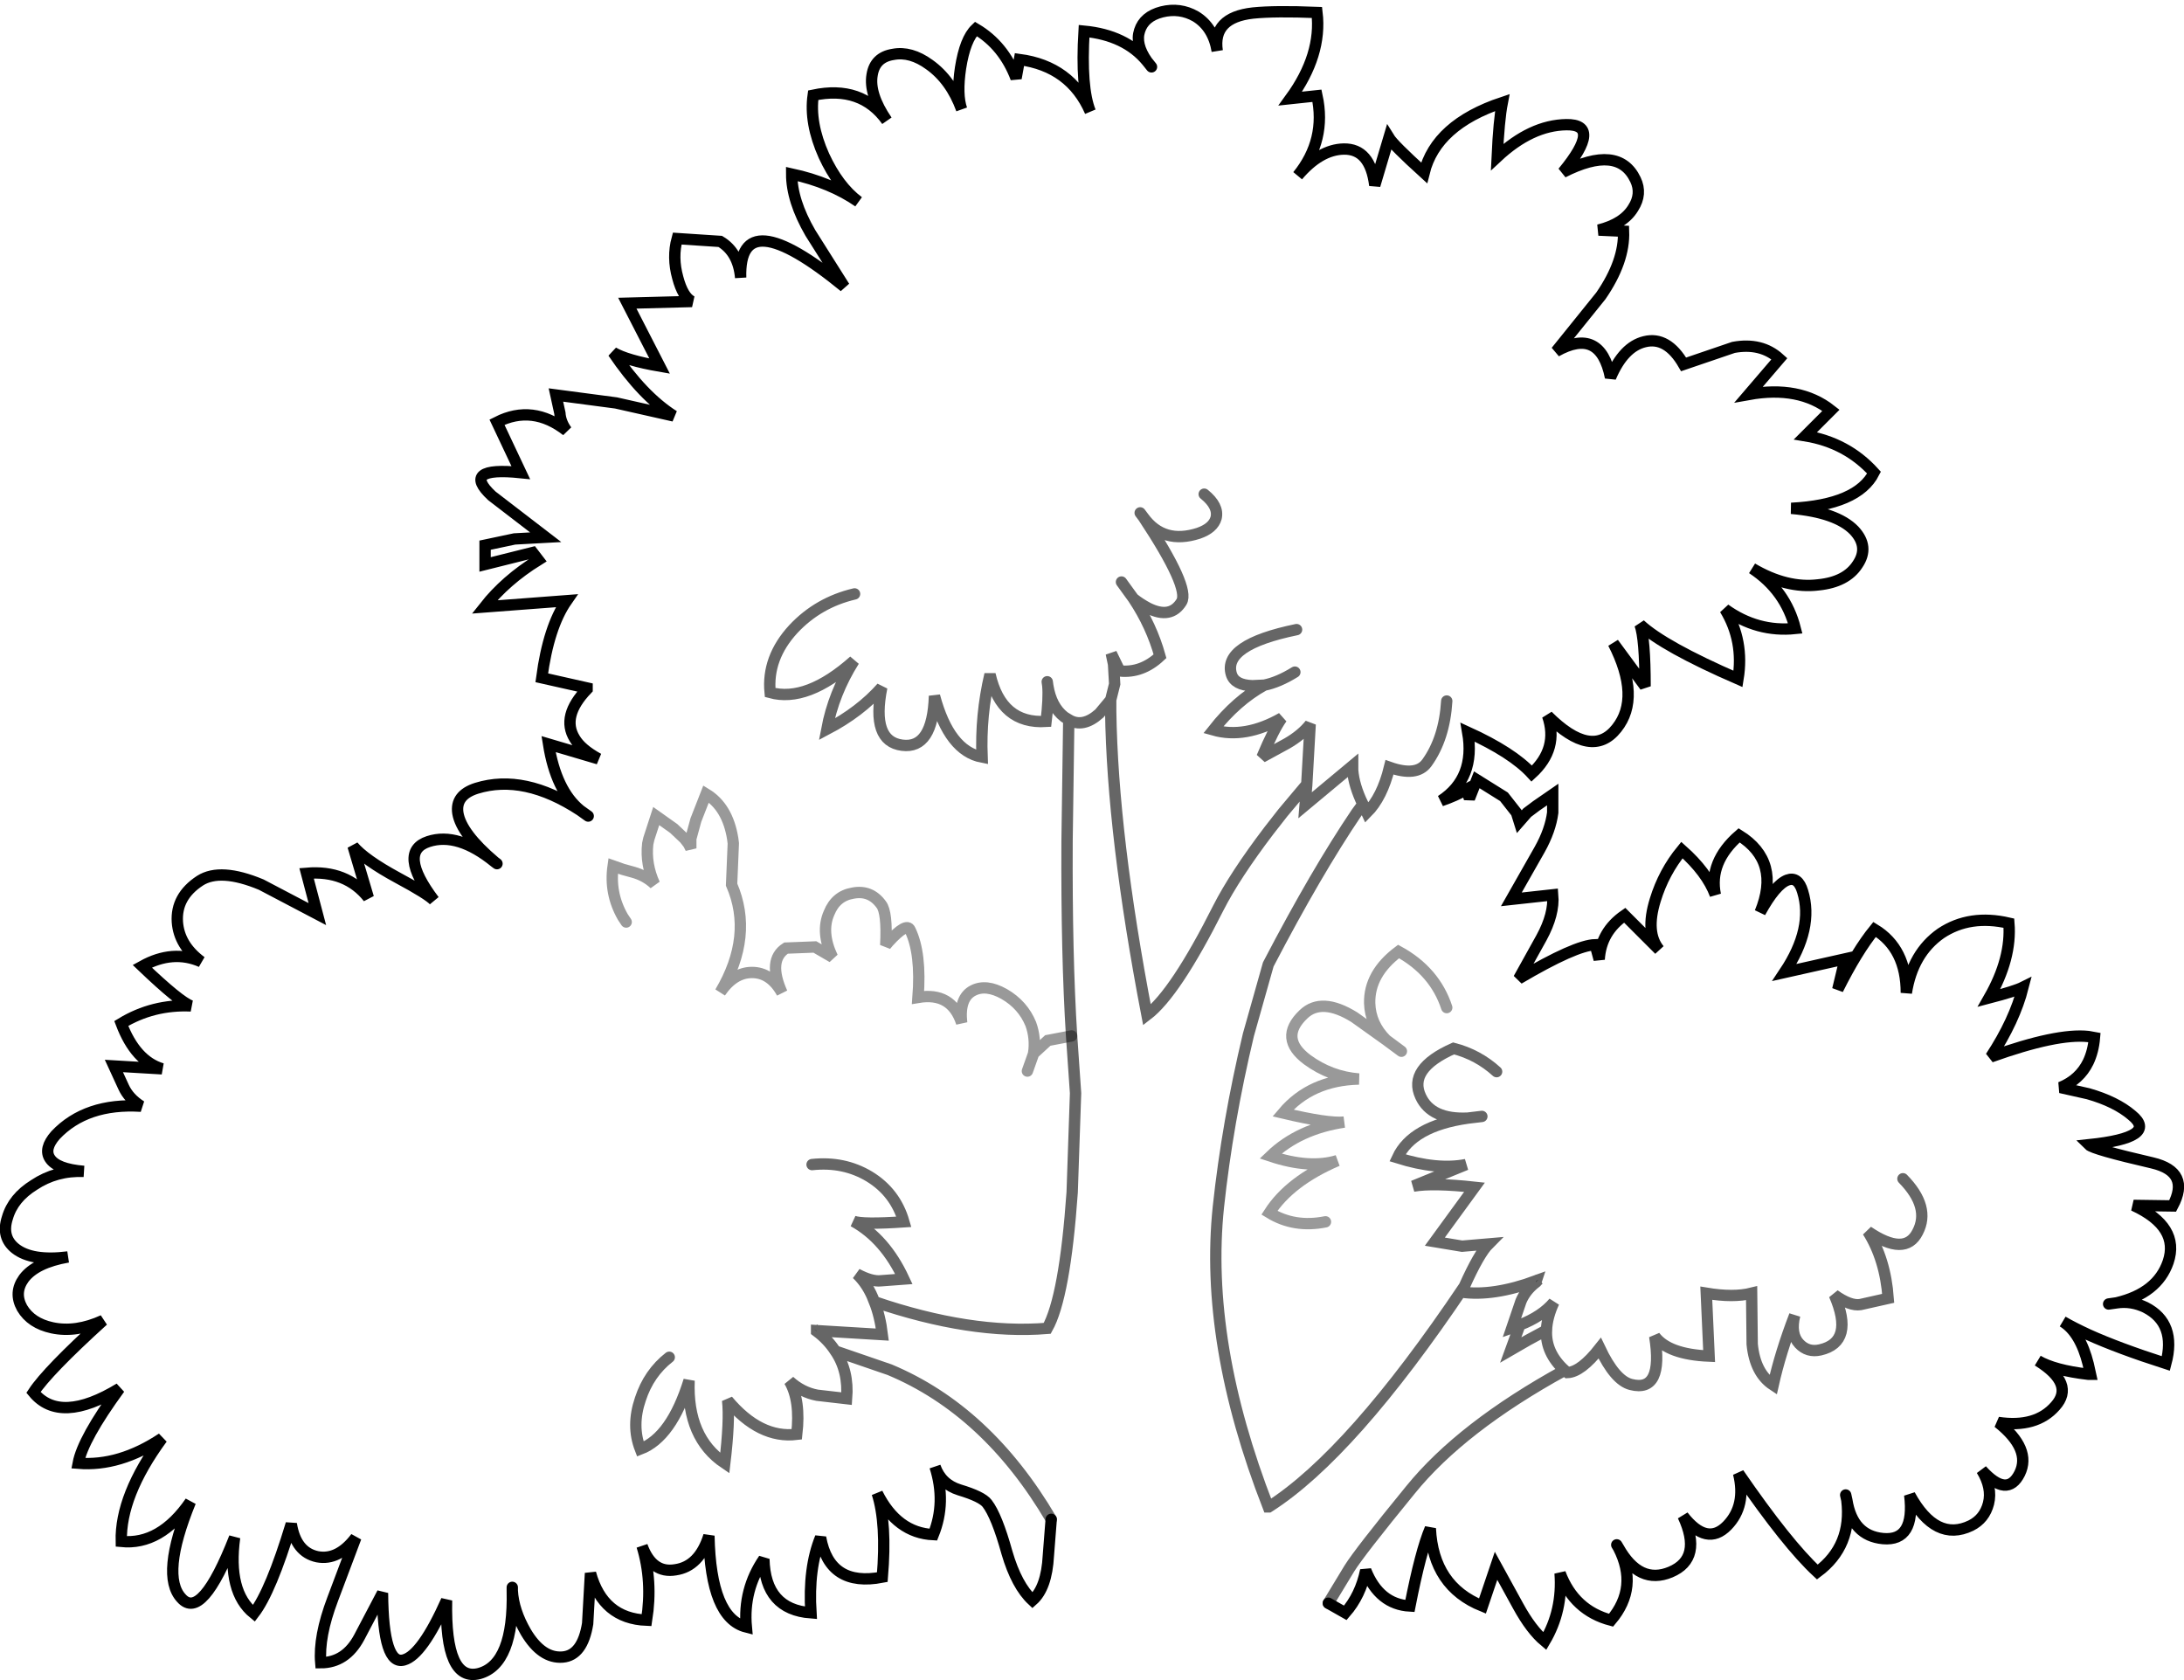 <?xml version="1.0" encoding="UTF-8" standalone="no"?>
<svg xmlns:xlink="http://www.w3.org/1999/xlink" height="148.25px" width="192.7px" xmlns="http://www.w3.org/2000/svg">
  <g transform="matrix(1.0, 0.0, 0.0, 1.0, 96.35, 103.1)">
    <path d="M-24.3 14.3 L-24.3 14.35 -24.5 14.2 -24.3 14.3 M39.15 10.05 L39.2 9.9 39.4 9.8 39.15 10.05" fill="#999999" fill-rule="evenodd" stroke="none"/>
    <path d="M4.85 -97.7 Q3.8 -99.2 4.2 -100.4 4.6 -101.65 6.15 -102.05 7.75 -102.45 9.15 -101.65 10.7 -100.7 11.05 -98.6 10.6 -101.55 14.2 -101.95 16.15 -102.15 19.85 -102.0 20.3 -98.25 17.5 -94.4 L19.85 -94.65 Q20.7 -90.75 18.15 -87.6 20.1 -89.9 22.2 -89.95 24.55 -90.0 24.95 -86.75 L26.2 -90.95 Q26.6 -90.3 29.3 -87.85 30.35 -92.1 36.2 -94.05 35.9 -92.5 35.75 -89.25 38.75 -92.05 41.85 -92.1 45.05 -92.15 41.55 -87.9 46.45 -90.4 47.95 -87.25 48.55 -86.0 47.75 -84.75 46.9 -83.35 44.7 -82.8 L46.9 -82.7 Q47.0 -80.05 44.9 -77.0 L40.95 -72.1 Q44.85 -74.3 45.75 -69.8 46.9 -72.5 48.75 -72.95 50.75 -73.45 52.2 -70.95 L56.6 -72.45 Q59.05 -72.9 60.65 -71.45 L57.95 -68.3 Q62.4 -69.1 65.2 -66.9 L62.95 -64.65 Q66.6 -64.05 69.0 -61.4 67.55 -58.55 61.7 -58.25 65.7 -57.9 67.25 -56.3 68.6 -54.85 67.55 -53.3 66.55 -51.75 64.1 -51.5 61.3 -51.15 58.25 -52.95 61.2 -51.0 62.05 -47.65 58.7 -47.3 55.85 -49.35 57.55 -46.55 57.0 -43.2 50.45 -46.05 48.35 -48.0 48.8 -46.75 48.8 -42.55 L46.0 -46.35 Q48.45 -41.55 46.3 -38.85 44.1 -36.05 40.2 -39.95 41.2 -37.05 38.8 -34.85 37.1 -36.7 33.15 -38.5 33.85 -34.45 30.8 -32.45 32.1 -32.9 33.05 -33.45 L33.3 -32.65 33.95 -34.3 36.35 -32.8 37.45 -31.4 37.7 -30.6 38.4 -31.4 39.2 -32.0 40.65 -33.0 40.65 -31.4 Q40.45 -29.85 39.5 -28.15 L37.0 -23.75 40.65 -24.15 Q40.8 -22.45 39.65 -20.35 L37.65 -16.75 Q42.65 -19.7 44.4 -19.75 L44.75 -18.45 Q44.9 -20.9 47.0 -22.35 L50.05 -19.3 Q48.8 -20.8 49.7 -23.7 50.45 -26.15 52.05 -28.1 54.25 -26.15 55.0 -24.15 54.4 -27.05 57.1 -29.4 60.8 -27.1 58.95 -22.6 60.3 -25.05 61.35 -25.45 62.3 -25.8 62.7 -24.45 63.7 -21.2 61.1 -17.3 L66.45 -18.5 65.8 -15.8 Q67.5 -19.2 69.05 -21.1 71.85 -19.4 71.85 -15.5 72.4 -19.0 74.9 -20.75 77.45 -22.45 80.9 -21.65 81.15 -18.55 79.15 -15.05 81.45 -15.65 82.15 -16.0 81.4 -13.05 79.3 -9.85 85.15 -11.95 87.9 -11.65 L88.45 -11.55 Q88.35 -10.35 87.9 -9.4 87.15 -7.85 85.45 -7.15 L87.9 -6.6 Q90.35 -5.9 91.75 -4.7 94.15 -2.75 87.95 -2.1 88.35 -1.7 93.55 -0.5 96.95 0.3 95.35 3.3 L91.9 3.25 Q96.0 5.15 94.95 8.25 94.0 11.0 90.4 11.85 L89.7 11.95 90.4 11.85 Q91.7 11.65 92.95 12.25 95.7 13.65 94.75 17.2 90.55 15.85 87.9 14.65 86.6 14.05 85.65 13.5 87.2 14.45 87.9 17.25 L88.1 18.15 87.9 18.15 Q84.9 17.8 83.45 16.95 86.75 19.0 85.0 20.95 83.3 22.9 79.95 22.4 82.9 24.75 81.85 26.9 80.75 29.1 78.5 26.6 79.45 28.15 79.1 29.55 78.75 30.9 77.55 31.5 74.45 33.0 72.15 28.8 72.65 32.9 69.8 32.65 67.1 32.4 66.6 29.25 67.1 33.3 64.0 35.6 61.35 33.15 57.05 26.9 57.75 29.75 56.05 31.5 54.25 33.35 52.15 30.65 53.9 34.4 51.05 35.6 48.3 36.75 46.45 33.45 48.25 36.95 45.8 39.85 42.55 39.0 41.3 35.7 41.55 39.0 39.95 41.7 38.75 40.7 37.6 38.6 L35.65 35.05 34.45 38.6 Q30.1 36.85 29.85 31.75 29.0 33.75 28.05 38.6 25.35 38.45 24.15 35.45 23.7 37.65 22.35 39.2 L20.85 38.35 22.7 35.3 Q23.6 33.85 28.1 28.35 32.6 22.8 41.7 17.8 40.0 16.25 40.1 14.25 38.4 15.15 36.95 16.0 L37.75 13.8 37.05 14.05 37.85 11.7 Q38.25 10.75 39.15 10.05 L39.4 9.8 39.2 9.9 Q35.4 11.3 32.6 10.9 L32.85 10.4 Q22.9 25.2 15.6 29.85 L15.55 29.85 Q9.9 15.35 11.15 3.4 11.95 -4.05 13.8 -11.8 L15.55 -18.0 15.6 -18.1 Q19.8 -26.15 23.35 -31.4 L23.9 -32.15 Q23.1 -33.8 23.0 -35.15 L23.0 -35.25 23.0 -35.35 23.0 -35.45 23.0 -35.55 18.8 -32.05 18.95 -33.9 19.25 -39.2 Q18.5 -38.25 17.2 -37.5 L15.0 -36.3 Q16.05 -38.8 16.75 -39.75 13.5 -37.9 10.7 -38.7 12.75 -41.3 15.2 -42.65 L14.15 -42.6 Q12.6 -42.65 12.3 -43.6 11.5 -46.2 18.05 -47.55 11.5 -46.2 12.3 -43.6 12.6 -42.65 14.15 -42.6 L15.2 -42.65 Q16.45 -42.9 17.9 -43.8 16.45 -42.9 15.2 -42.65 12.75 -41.3 10.7 -38.7 13.5 -37.9 16.75 -39.75 16.05 -38.8 15.0 -36.3 L17.2 -37.5 Q18.5 -38.25 19.25 -39.2 L18.95 -33.9 16.85 -31.4 15.6 -29.8 Q12.6 -25.85 11.15 -23.0 7.35 -15.45 4.85 -13.55 1.8 -29.45 1.65 -40.35 L1.65 -41.35 0.65 -40.15 Q-0.8 -38.85 -2.05 -39.6 L-2.2 -28.9 Q-2.25 -18.8 -1.8 -11.7 L-1.45 -6.65 -1.75 2.1 Q-2.4 11.35 -3.95 14.1 -10.7 14.65 -19.2 11.75 -18.7 13.0 -18.5 14.65 L-24.3 14.3 -24.5 14.2 -24.3 14.35 Q-23.3 15.1 -22.65 16.1 L-17.85 17.75 Q-9.25 21.35 -3.6 30.95 L-3.85 34.15 Q-4.0 37.0 -5.25 38.1 -6.65 36.8 -7.5 33.9 -8.4 30.65 -9.25 29.55 -9.7 28.95 -11.7 28.35 -13.3 27.85 -13.85 26.3 -12.85 29.45 -14.0 32.3 -17.2 32.15 -18.95 28.65 -18.1 31.3 -18.5 36.05 -23.15 36.95 -23.95 32.55 -25.05 35.25 -24.8 39.2 -28.85 38.9 -28.95 34.45 -30.8 37.15 -30.5 40.45 -33.65 39.65 -33.8 32.4 -34.65 35.1 -36.75 35.4 -38.8 35.75 -39.7 33.3 -38.75 36.4 -39.3 39.85 -43.15 39.7 -44.25 35.7 L-44.5 40.15 Q-44.95 42.95 -46.7 43.1 -48.55 43.25 -49.95 40.9 -51.05 39.0 -51.15 37.25 -51.0 43.7 -54.05 44.55 -57.1 45.35 -56.95 38.1 -59.1 42.9 -60.7 43.35 -62.55 43.9 -62.6 37.45 L-64.65 41.35 Q-65.85 43.6 -68.05 43.6 -68.25 41.3 -67.0 38.0 L-64.95 32.55 Q-66.5 34.6 -68.35 34.25 -70.25 33.85 -70.65 31.35 -72.45 37.3 -73.95 39.25 -76.3 37.35 -75.65 32.55 -78.55 39.95 -80.35 37.9 -82.2 35.9 -79.55 29.4 -82.2 33.25 -85.65 32.9 -85.75 28.85 -82.05 23.8 -85.8 26.3 -89.45 26.0 -89.05 23.85 -85.8 19.4 -91.05 22.6 -93.4 19.75 -92.15 17.85 -87.25 13.4 -89.65 14.5 -91.75 14.05 -93.6 13.65 -94.4 12.3 -95.15 10.95 -94.25 9.7 -93.2 8.3 -90.35 7.8 -93.55 8.2 -95.0 7.05 -96.25 6.05 -95.7 4.35 -95.2 2.6 -93.35 1.45 -91.4 0.15 -88.95 0.25 -91.35 0.05 -91.95 -0.9 -92.5 -1.75 -91.45 -2.95 -88.75 -5.8 -83.9 -5.5 -85.0 -6.2 -85.45 -7.2 L-86.3 -9.05 -82.05 -8.8 Q-84.4 -9.5 -85.65 -12.8 -82.85 -14.5 -79.5 -14.35 -80.5 -14.7 -83.8 -17.85 -81.1 -19.35 -78.6 -18.25 -80.55 -19.7 -80.7 -21.75 -80.85 -24.0 -78.7 -25.4 -76.9 -26.55 -73.3 -25.05 L-68.35 -22.45 -69.3 -26.05 Q-65.8 -26.35 -63.85 -23.9 L-65.2 -28.45 Q-64.2 -27.25 -61.25 -25.65 -58.55 -24.2 -58.05 -23.65 -61.3 -27.95 -58.55 -28.85 -55.95 -29.7 -52.7 -27.05 -55.65 -29.55 -55.95 -31.35 -56.2 -32.95 -54.3 -33.55 -50.1 -34.85 -45.15 -31.6 -47.3 -33.35 -47.95 -37.45 L-43.55 -36.15 Q-45.1 -37.0 -45.65 -37.95 -46.85 -39.9 -44.55 -42.3 L-44.55 -42.4 -48.55 -43.3 Q-47.95 -47.8 -46.35 -50.1 L-53.6 -49.55 Q-51.75 -51.9 -48.85 -53.7 L-49.35 -54.35 -53.55 -53.3 -53.55 -55.0 -50.95 -55.55 -48.2 -55.7 -52.95 -59.35 Q-55.75 -61.95 -50.4 -61.4 L-52.5 -65.85 Q-49.35 -67.45 -46.35 -65.1 -46.9 -65.85 -46.95 -66.65 L-47.3 -68.25 -42.0 -67.55 -36.9 -66.4 Q-39.65 -68.15 -42.25 -72.0 -41.05 -71.3 -38.15 -70.8 L-41.0 -76.35 -35.3 -76.5 Q-36.1 -76.9 -36.55 -78.6 -37.05 -80.4 -36.6 -82.05 L-32.8 -81.8 Q-31.2 -80.85 -31.0 -78.6 -31.2 -85.45 -21.85 -77.8 L-24.85 -82.55 Q-26.5 -85.4 -26.5 -87.75 -23.05 -87.0 -20.6 -85.3 -22.4 -86.65 -23.65 -89.35 -24.95 -92.25 -24.6 -94.7 -20.35 -95.6 -18.1 -92.45 -19.7 -94.8 -19.4 -96.5 -19.15 -98.05 -17.55 -98.3 -16.0 -98.6 -14.35 -97.4 -12.45 -96.05 -11.5 -93.45 -11.95 -94.75 -11.6 -97.1 -11.2 -99.65 -10.25 -100.55 -7.8 -99.1 -6.7 -96.2 L-6.4 -97.85 Q-1.9 -97.25 -0.15 -93.25 -1.0 -95.35 -0.7 -100.35 2.95 -100.0 4.85 -97.7 L5.25 -97.2 4.85 -97.7 M31.3 -41.25 Q31.1 -37.95 29.55 -35.8 28.65 -34.55 26.25 -35.4 25.6 -32.75 24.25 -31.4 L23.9 -32.15 24.25 -31.4 Q25.6 -32.75 26.25 -35.4 28.65 -34.55 29.55 -35.8 31.1 -37.95 31.3 -41.25 M9.9 -59.5 Q11.2 -58.45 10.95 -57.4 10.7 -56.5 9.4 -56.05 6.3 -55.05 4.55 -57.45 8.65 -51.25 7.9 -50.0 6.95 -48.45 4.95 -49.45 4.2 -49.85 3.65 -50.3 L2.6 -51.75 3.65 -50.3 Q4.2 -49.85 4.95 -49.45 6.95 -48.45 7.9 -50.0 8.65 -51.25 4.55 -57.45 L4.25 -57.85 4.55 -57.45 Q6.3 -55.05 9.4 -56.05 10.7 -56.5 10.95 -57.4 11.2 -58.45 9.9 -59.5 M35.7 -8.55 Q34.05 -10.05 31.9 -10.6 27.85 -8.8 29.0 -6.35 29.95 -4.3 33.15 -4.45 28.25 -3.75 26.95 -0.95 30.45 0.15 33.0 -0.35 L28.35 1.55 Q30.1 1.25 33.75 1.65 L30.25 6.45 32.65 6.85 35.0 6.65 Q34.15 7.5 32.85 10.4 34.15 7.5 35.0 6.65 L32.65 6.85 30.25 6.45 33.75 1.65 Q30.1 1.25 28.35 1.55 L33.0 -0.35 Q30.45 0.15 26.95 -0.95 28.25 -3.75 33.15 -4.45 29.95 -4.3 29.0 -6.35 27.85 -8.8 31.9 -10.6 34.05 -10.05 35.7 -8.55 M3.65 -50.3 Q5.25 -47.9 6.0 -45.2 4.4 -43.7 2.45 -43.9 L1.7 -45.45 1.9 -44.5 2.0 -42.75 1.65 -41.35 2.0 -42.75 1.9 -44.5 1.7 -45.45 2.45 -43.9 Q4.4 -43.7 6.0 -45.2 5.25 -47.9 3.65 -50.3 M25.95 -11.35 Q24.55 -12.75 24.5 -14.6 24.45 -17.2 27.05 -19.15 30.25 -17.4 31.3 -14.2 30.25 -17.4 27.05 -19.15 24.45 -17.2 24.5 -14.6 24.55 -12.75 25.95 -11.35 L27.3 -10.35 25.95 -11.35 23.15 -13.35 Q20.25 -15.15 18.65 -13.6 16.45 -11.5 19.0 -9.6 21.05 -8.1 23.55 -7.9 19.3 -7.8 16.85 -4.9 20.85 -3.95 22.25 -4.1 18.25 -3.5 15.75 -1.1 19.2 0.05 21.65 -0.7 17.45 1.1 15.65 3.9 17.85 5.25 20.6 4.7 17.85 5.25 15.65 3.9 17.45 1.1 21.65 -0.7 19.2 0.05 15.75 -1.1 18.25 -3.5 22.25 -4.1 20.85 -3.95 16.85 -4.9 19.3 -7.8 23.55 -7.9 21.05 -8.1 19.0 -9.6 16.45 -11.5 18.65 -13.6 20.25 -15.15 23.15 -13.35 L25.95 -11.35 M34.4 -4.6 L33.15 -4.45 34.4 -4.6 M71.55 0.9 Q74.0 3.4 72.85 5.6 71.75 7.8 68.45 5.55 70.0 8.0 70.25 11.45 L67.8 12.0 Q66.9 12.15 65.5 11.15 67.3 15.3 64.25 16.0 63.15 16.25 62.4 15.45 61.6 14.6 62.0 12.95 60.75 16.2 60.1 19.1 58.5 18.05 58.25 15.5 L58.2 11.0 Q56.6 11.4 54.2 11.0 L54.45 16.55 Q50.85 16.4 49.65 14.8 50.45 19.8 47.55 19.05 46.15 18.7 44.8 15.85 43.15 17.95 41.95 18.0 L41.7 17.8 41.95 18.0 Q43.15 17.95 44.8 15.85 46.15 18.7 47.55 19.05 50.45 19.8 49.65 14.8 50.85 16.4 54.45 16.55 L54.2 11.0 Q56.6 11.4 58.2 11.0 L58.25 15.5 Q58.5 18.05 60.1 19.1 60.75 16.2 62.0 12.95 61.6 14.6 62.4 15.45 63.15 16.25 64.25 16.0 67.3 15.3 65.5 11.15 66.9 12.15 67.8 12.0 L70.25 11.45 Q70.0 8.0 68.45 5.55 71.75 7.8 72.85 5.6 74.0 3.4 71.55 0.9 M66.5 28.8 L66.6 29.25 66.5 28.8 M46.3 33.2 L46.45 33.45 46.3 33.2 M40.1 14.25 Q40.15 13.1 40.75 11.8 39.7 13.05 37.75 13.8 39.7 13.05 40.75 11.8 40.15 13.1 40.1 14.25 M-44.45 -31.1 L-45.15 -31.6 -44.45 -31.1 M-52.7 -27.05 L-52.5 -26.9 -52.7 -27.05 M-1.8 -11.7 L-3.9 -11.3 -5.15 -10.15 Q-4.95 -11.5 -5.4 -12.75 -6.1 -14.45 -7.75 -15.4 -9.35 -16.3 -10.5 -15.7 -11.75 -15.05 -11.5 -12.85 -12.4 -15.6 -15.35 -15.1 -15.05 -19.0 -16.05 -21.05 -16.35 -21.75 -17.95 -20.0 L-18.2 -19.7 Q-18.05 -22.6 -18.6 -23.3 -19.55 -24.6 -21.1 -24.3 -22.6 -24.05 -23.2 -22.55 -23.95 -20.85 -22.9 -18.65 L-24.45 -19.55 -27.0 -19.45 Q-28.65 -18.4 -27.35 -15.5 -28.35 -17.3 -30.0 -17.3 -31.6 -17.3 -32.8 -15.55 -29.85 -20.55 -31.8 -25.05 L-31.65 -28.65 -31.65 -28.7 -31.7 -29.1 Q-32.15 -31.9 -34.05 -33.05 L-34.95 -30.75 -35.4 -29.1 -35.4 -28.65 -35.4 -28.25 -35.6 -28.65 -35.95 -29.1 -36.9 -30.0 -38.45 -31.1 -39.1 -29.1 -39.2 -28.65 Q-39.4 -26.85 -38.6 -25.1 -39.4 -25.85 -40.5 -26.15 L-41.4 -26.4 -42.25 -26.7 Q-42.6 -24.3 -41.4 -22.2 L-41.1 -21.75 -41.4 -22.2 Q-42.6 -24.3 -42.25 -26.7 L-41.4 -26.4 -40.5 -26.15 Q-39.4 -25.85 -38.6 -25.1 -39.4 -26.85 -39.2 -28.65 L-39.1 -29.1 -38.45 -31.1 -36.9 -30.0 -35.95 -29.1 -35.6 -28.65 -35.4 -28.25 -35.4 -28.65 -35.4 -29.1 -34.95 -30.75 -34.05 -33.05 Q-32.15 -31.9 -31.7 -29.1 L-31.65 -28.7 -31.65 -28.65 -31.8 -25.05 Q-29.85 -20.55 -32.8 -15.55 -31.6 -17.3 -30.0 -17.3 -28.35 -17.3 -27.35 -15.5 -28.65 -18.4 -27.0 -19.45 L-24.45 -19.55 -22.9 -18.65 Q-23.95 -20.85 -23.2 -22.55 -22.6 -24.05 -21.1 -24.3 -19.55 -24.6 -18.6 -23.3 -18.05 -22.6 -18.2 -19.7 L-17.95 -20.0 Q-16.35 -21.75 -16.05 -21.05 -15.05 -19.0 -15.35 -15.1 -12.4 -15.6 -11.5 -12.85 -11.75 -15.05 -10.5 -15.7 -9.35 -16.3 -7.75 -15.4 -6.1 -14.45 -5.4 -12.75 -4.95 -11.5 -5.15 -10.15 L-3.9 -11.3 -1.8 -11.7 M-20.95 -50.7 Q-24.15 -49.95 -26.35 -47.6 -28.7 -45.05 -28.4 -42.0 -25.15 -41.1 -21.0 -44.8 -22.8 -41.95 -23.4 -38.75 -20.45 -40.3 -18.55 -42.45 -19.5 -37.7 -16.75 -37.35 -14.05 -37.0 -13.9 -41.7 -12.6 -36.85 -9.7 -36.3 -9.85 -40.0 -9.0 -43.6 -8.0 -39.2 -4.05 -39.45 -3.8 -41.5 -3.9 -42.6 L-3.95 -42.95 -3.9 -42.6 Q-3.6 -40.75 -2.45 -39.85 L-2.05 -39.6 -2.45 -39.85 Q-3.6 -40.75 -3.9 -42.6 -3.8 -41.5 -4.05 -39.45 -8.0 -39.2 -9.0 -43.6 -9.85 -40.0 -9.7 -36.3 -12.6 -36.85 -13.9 -41.7 -14.05 -37.0 -16.75 -37.35 -19.5 -37.7 -18.55 -42.45 -20.45 -40.3 -23.4 -38.75 -22.8 -41.95 -21.0 -44.8 -25.15 -41.1 -28.4 -42.0 -28.7 -45.05 -26.35 -47.6 -24.15 -49.95 -20.95 -50.7 M-5.7 -8.6 L-5.15 -10.15 -5.7 -8.6 M-22.65 16.1 Q-21.45 17.85 -21.65 20.3 L-24.25 20.0 Q-25.6 19.75 -26.7 18.75 -25.7 20.45 -26.05 23.45 -29.3 23.85 -32.15 20.45 -31.95 22.2 -32.4 26.0 -35.75 23.75 -35.55 18.7 -37.1 23.7 -39.85 24.75 -40.65 22.7 -39.85 20.35 -39.1 18.05 -37.3 16.65 -39.1 18.05 -39.85 20.35 -40.65 22.7 -39.85 24.75 -37.1 23.7 -35.55 18.7 -35.75 23.75 -32.4 26.0 -31.95 22.2 -32.15 20.45 -29.3 23.85 -26.05 23.45 -25.7 20.45 -26.7 18.75 -25.6 19.75 -24.25 20.0 L-21.65 20.3 Q-21.45 17.85 -22.65 16.1 M-24.7 -0.35 Q-21.9 -0.65 -19.65 0.7 -17.35 2.1 -16.6 4.7 -20.25 4.95 -21.05 4.65 -18.25 6.2 -16.6 9.75 L-18.6 9.9 Q-19.45 10.0 -20.75 9.3 -19.75 10.25 -19.2 11.75 -19.75 10.25 -20.75 9.3 -19.45 10.0 -18.6 9.9 L-16.6 9.75 Q-18.25 6.2 -21.05 4.65 -20.25 4.95 -16.6 4.7 -17.35 2.1 -19.65 0.7 -21.9 -0.65 -24.7 -0.35 M-51.15 36.95 L-51.15 37.25 -51.15 36.95" fill="#ffffff" fill-opacity="0.0" fill-rule="evenodd" stroke="none"/>
    <path d="M90.4 11.85 Q94.0 11.0 94.95 8.25 96.0 5.15 91.9 3.25 L95.35 3.3 Q96.95 0.3 93.55 -0.5 88.35 -1.7 87.95 -2.1 94.15 -2.75 91.75 -4.7 90.35 -5.9 87.9 -6.6 L85.45 -7.15 Q87.15 -7.85 87.9 -9.4 88.35 -10.35 88.45 -11.55 L87.9 -11.65 Q85.15 -11.95 79.3 -9.85 81.4 -13.05 82.15 -16.0 81.45 -15.65 79.15 -15.05 81.15 -18.55 80.9 -21.65 77.45 -22.45 74.9 -20.75 72.4 -19.0 71.85 -15.5 71.85 -19.4 69.05 -21.1 67.5 -19.2 65.8 -15.8 L66.45 -18.5 61.1 -17.3 Q63.7 -21.2 62.7 -24.45 62.3 -25.8 61.35 -25.45 60.3 -25.05 58.95 -22.6 60.8 -27.1 57.1 -29.4 54.4 -27.05 55.0 -24.15 54.25 -26.15 52.05 -28.1 50.45 -26.15 49.7 -23.7 48.8 -20.8 50.05 -19.3 L47.0 -22.35 Q44.9 -20.9 44.75 -18.45 L44.4 -19.75 Q42.65 -19.7 37.65 -16.75 L39.65 -20.35 Q40.8 -22.45 40.65 -24.15 L37.0 -23.75 39.5 -28.15 Q40.45 -29.85 40.65 -31.4 L40.65 -33.0 39.2 -32.0 38.4 -31.4 37.7 -30.6 37.45 -31.4 36.35 -32.8 33.95 -34.3 33.3 -32.65 33.05 -33.45 Q32.1 -32.9 30.8 -32.45 33.85 -34.45 33.15 -38.5 37.1 -36.7 38.8 -34.85 41.2 -37.05 40.2 -39.95 44.1 -36.05 46.3 -38.85 48.45 -41.55 46.0 -46.35 L48.8 -42.55 Q48.8 -46.75 48.35 -48.0 50.45 -46.05 57.0 -43.2 57.55 -46.55 55.85 -49.35 58.7 -47.3 62.05 -47.65 61.2 -51.0 58.25 -52.95 61.3 -51.15 64.1 -51.5 66.55 -51.75 67.55 -53.3 68.6 -54.85 67.25 -56.3 65.7 -57.9 61.7 -58.25 67.55 -58.55 69.0 -61.4 66.6 -64.05 62.95 -64.65 L65.2 -66.9 Q62.4 -69.1 57.95 -68.3 L60.65 -71.45 Q59.05 -72.9 56.6 -72.45 L52.2 -70.95 Q50.75 -73.45 48.75 -72.95 46.9 -72.5 45.75 -69.8 44.85 -74.3 40.95 -72.1 L44.9 -77.0 Q47.0 -80.05 46.9 -82.7 L44.7 -82.8 Q46.9 -83.35 47.75 -84.75 48.55 -86.0 47.95 -87.25 46.45 -90.4 41.55 -87.9 45.05 -92.15 41.85 -92.1 38.75 -92.05 35.75 -89.25 35.9 -92.5 36.2 -94.05 30.35 -92.1 29.3 -87.85 26.6 -90.3 26.2 -90.95 L24.95 -86.75 Q24.55 -90.0 22.2 -89.95 20.1 -89.9 18.15 -87.6 20.7 -90.75 19.85 -94.65 L17.5 -94.4 Q20.3 -98.25 19.85 -102.0 16.15 -102.15 14.2 -101.95 10.6 -101.55 11.05 -98.6 10.7 -100.7 9.15 -101.65 7.75 -102.45 6.15 -102.05 4.6 -101.65 4.2 -100.4 3.8 -99.2 4.85 -97.7 L5.25 -97.2 M-3.6 30.95 L-3.85 34.15 Q-4.0 37.0 -5.25 38.1 -6.65 36.8 -7.5 33.9 -8.4 30.65 -9.25 29.55 -9.7 28.95 -11.7 28.35 -13.3 27.85 -13.85 26.3 -12.85 29.45 -14.0 32.3 -17.2 32.15 -18.95 28.65 -18.1 31.3 -18.5 36.05 -23.15 36.95 -23.95 32.55 -25.05 35.25 -24.8 39.2 -28.85 38.9 -28.95 34.45 -30.8 37.15 -30.5 40.45 -33.65 39.65 -33.8 32.4 -34.65 35.1 -36.75 35.4 -38.8 35.75 -39.7 33.3 -38.75 36.4 -39.3 39.85 -43.15 39.7 -44.25 35.7 L-44.5 40.15 Q-44.95 42.95 -46.7 43.1 -48.55 43.25 -49.95 40.9 -51.05 39.0 -51.15 37.25 -51.0 43.7 -54.05 44.55 -57.1 45.35 -56.95 38.1 -59.1 42.9 -60.7 43.35 -62.55 43.9 -62.6 37.45 L-64.65 41.35 Q-65.85 43.6 -68.05 43.6 -68.25 41.3 -67.0 38.0 L-64.95 32.55 Q-66.5 34.6 -68.35 34.25 -70.25 33.85 -70.65 31.35 -72.45 37.3 -73.95 39.25 -76.3 37.35 -75.65 32.55 -78.55 39.95 -80.35 37.9 -82.2 35.9 -79.55 29.4 -82.2 33.25 -85.65 32.9 -85.75 28.85 -82.05 23.8 -85.8 26.3 -89.45 26.0 -89.05 23.85 -85.8 19.4 -91.05 22.6 -93.4 19.75 -92.15 17.85 -87.25 13.4 -89.65 14.5 -91.75 14.05 -93.6 13.65 -94.4 12.3 -95.15 10.95 -94.25 9.7 -93.2 8.3 -90.35 7.8 -93.55 8.2 -95.0 7.05 -96.25 6.05 -95.7 4.35 -95.2 2.6 -93.35 1.45 -91.4 0.15 -88.95 0.25 -91.35 0.05 -91.95 -0.9 -92.5 -1.75 -91.45 -2.95 -88.75 -5.8 -83.9 -5.5 -85.0 -6.2 -85.45 -7.2 L-86.3 -9.05 -82.05 -8.8 Q-84.4 -9.5 -85.65 -12.8 -82.85 -14.5 -79.5 -14.35 -80.5 -14.7 -83.8 -17.85 -81.1 -19.35 -78.6 -18.25 -80.55 -19.7 -80.7 -21.75 -80.85 -24.0 -78.7 -25.4 -76.9 -26.55 -73.3 -25.05 L-68.35 -22.45 -69.3 -26.05 Q-65.8 -26.35 -63.85 -23.9 L-65.2 -28.45 Q-64.2 -27.25 -61.25 -25.65 -58.55 -24.2 -58.05 -23.65 -61.3 -27.95 -58.55 -28.85 -55.95 -29.7 -52.7 -27.05 -55.65 -29.55 -55.95 -31.35 -56.2 -32.95 -54.3 -33.55 -50.1 -34.85 -45.15 -31.6 -47.3 -33.35 -47.95 -37.45 L-43.55 -36.15 Q-45.1 -37.0 -45.65 -37.95 -46.85 -39.9 -44.55 -42.3 L-44.55 -42.4 -48.55 -43.3 Q-47.95 -47.8 -46.35 -50.1 L-53.6 -49.55 Q-51.75 -51.9 -48.85 -53.7 L-49.35 -54.35 -53.55 -53.3 -53.55 -55.0 -50.95 -55.55 -48.2 -55.7 -52.95 -59.35 Q-55.75 -61.95 -50.4 -61.4 L-52.5 -65.85 Q-49.35 -67.45 -46.35 -65.1 -46.9 -65.85 -46.95 -66.65 L-47.3 -68.25 -42.0 -67.55 -36.9 -66.4 Q-39.65 -68.15 -42.25 -72.0 -41.05 -71.3 -38.15 -70.8 L-41.0 -76.35 -35.3 -76.5 Q-36.1 -76.9 -36.55 -78.6 -37.05 -80.4 -36.6 -82.05 L-32.8 -81.8 Q-31.2 -80.85 -31.0 -78.6 -31.2 -85.45 -21.85 -77.8 L-24.85 -82.55 Q-26.5 -85.4 -26.5 -87.75 -23.05 -87.0 -20.6 -85.3 -22.4 -86.65 -23.65 -89.35 -24.95 -92.25 -24.6 -94.7 -20.35 -95.6 -18.1 -92.45 -19.7 -94.8 -19.4 -96.5 -19.15 -98.05 -17.55 -98.3 -16.0 -98.6 -14.35 -97.4 -12.45 -96.05 -11.5 -93.45 -11.95 -94.75 -11.6 -97.1 -11.2 -99.65 -10.25 -100.55 -7.8 -99.1 -6.7 -96.2 L-6.4 -97.85 Q-1.9 -97.25 -0.15 -93.25 -1.0 -95.35 -0.7 -100.35 2.95 -100.0 4.85 -97.7 M89.7 11.95 L90.4 11.85 Q91.7 11.65 92.95 12.25 95.7 13.65 94.75 17.2 90.55 15.85 87.9 14.65 86.6 14.05 85.65 13.5 87.2 14.45 87.9 17.25 L88.1 18.15 87.9 18.15 Q84.9 17.8 83.45 16.95 86.75 19.0 85.0 20.95 83.3 22.9 79.95 22.4 82.9 24.75 81.85 26.9 80.75 29.1 78.5 26.6 79.45 28.15 79.1 29.55 78.75 30.9 77.55 31.5 74.45 33.0 72.15 28.8 72.65 32.9 69.8 32.65 67.1 32.4 66.6 29.25 67.1 33.3 64.0 35.6 61.35 33.15 57.05 26.9 57.75 29.75 56.05 31.5 54.25 33.35 52.15 30.65 53.9 34.4 51.05 35.6 48.3 36.75 46.45 33.45 48.25 36.95 45.8 39.85 42.55 39.0 41.3 35.7 41.55 39.0 39.95 41.7 38.75 40.7 37.6 38.6 L35.65 35.05 34.45 38.6 Q30.1 36.85 29.85 31.75 29.0 33.75 28.05 38.6 25.35 38.45 24.15 35.45 23.7 37.65 22.35 39.2 L20.85 38.35 M46.45 33.45 L46.3 33.2 M66.6 29.25 L66.5 28.8 M-52.5 -26.9 L-52.7 -27.05 M-45.15 -31.6 L-44.45 -31.1 M-51.15 37.25 L-51.15 36.95" fill="none" stroke="#000000" stroke-linecap="round" stroke-linejoin="miter-clip" stroke-miterlimit="3.0" stroke-width="1.0"/>
    <path d="M2.6 -51.75 L3.65 -50.3 Q4.2 -49.85 4.95 -49.45 6.95 -48.45 7.9 -50.0 8.65 -51.25 4.55 -57.45 L4.25 -57.85 M4.55 -57.45 Q6.3 -55.05 9.4 -56.05 10.7 -56.5 10.95 -57.4 11.2 -58.45 9.9 -59.5 M23.9 -32.15 L24.25 -31.4 Q25.6 -32.75 26.25 -35.4 28.65 -34.55 29.55 -35.8 31.1 -37.95 31.3 -41.25 M18.95 -33.9 L18.8 -32.05 23.0 -35.55 23.0 -35.45 23.0 -35.35 23.0 -35.25 23.0 -35.15 Q23.1 -33.8 23.9 -32.15 L23.35 -31.4 Q19.8 -26.15 15.6 -18.1 L15.55 -18.0 13.8 -11.8 Q11.95 -4.05 11.15 3.4 9.9 15.35 15.55 29.85 L15.6 29.85 Q22.9 25.2 32.85 10.4 34.15 7.5 35.0 6.65 L32.65 6.85 30.25 6.45 33.75 1.65 Q30.1 1.25 28.35 1.55 L33.0 -0.35 Q30.45 0.15 26.95 -0.95 28.25 -3.75 33.15 -4.45 29.95 -4.3 29.0 -6.35 27.85 -8.8 31.9 -10.6 34.05 -10.05 35.7 -8.55 M18.05 -47.55 Q11.5 -46.2 12.3 -43.6 12.6 -42.65 14.15 -42.6 L15.2 -42.65 Q16.45 -42.9 17.9 -43.8 M15.2 -42.65 Q12.75 -41.3 10.7 -38.7 13.5 -37.9 16.75 -39.75 16.05 -38.8 15.0 -36.3 L17.2 -37.5 Q18.5 -38.25 19.25 -39.2 L18.95 -33.9 16.85 -31.4 15.6 -29.8 Q12.6 -25.85 11.15 -23.0 7.35 -15.45 4.85 -13.55 1.8 -29.45 1.65 -40.35 L1.65 -41.35 0.65 -40.15 Q-0.8 -38.85 -2.05 -39.6 L-2.2 -28.9 Q-2.25 -18.8 -1.8 -11.7 L-1.45 -6.65 -1.75 2.1 Q-2.4 11.35 -3.95 14.1 -10.7 14.65 -19.2 11.75 -18.7 13.0 -18.5 14.65 L-24.3 14.3 -24.3 14.35 Q-23.3 15.1 -22.65 16.1 L-17.85 17.75 Q-9.25 21.35 -3.6 30.95 M1.65 -41.35 L2.0 -42.75 1.9 -44.5 1.7 -45.45 2.45 -43.9 Q4.4 -43.7 6.0 -45.2 5.25 -47.9 3.65 -50.3 M33.15 -4.45 L34.4 -4.6 M20.85 38.35 L22.7 35.3 Q23.6 33.85 28.1 28.35 32.6 22.8 41.7 17.8 40.0 16.25 40.1 14.25 38.4 15.15 36.95 16.0 L37.75 13.8 37.05 14.05 37.85 11.7 Q38.25 10.75 39.15 10.05 L39.2 9.9 Q35.4 11.3 32.6 10.9 L32.85 10.4 M41.7 17.8 L41.95 18.0 Q43.15 17.95 44.8 15.85 46.15 18.7 47.55 19.05 50.45 19.8 49.65 14.8 50.85 16.4 54.45 16.55 L54.2 11.0 Q56.6 11.4 58.2 11.0 L58.25 15.5 Q58.5 18.05 60.1 19.1 60.75 16.2 62.0 12.95 61.6 14.6 62.4 15.45 63.15 16.25 64.25 16.0 67.3 15.3 65.5 11.15 66.9 12.15 67.8 12.0 L70.25 11.45 Q70.0 8.0 68.45 5.55 71.75 7.8 72.85 5.6 74.0 3.4 71.55 0.9 M39.2 9.9 L39.4 9.8 39.15 10.05 M37.75 13.8 Q39.7 13.05 40.75 11.8 40.15 13.1 40.1 14.25 M-3.95 -42.95 L-3.9 -42.6 Q-3.6 -40.75 -2.45 -39.85 L-2.05 -39.6 M-3.9 -42.6 Q-3.8 -41.5 -4.05 -39.45 -8.0 -39.2 -9.0 -43.6 -9.85 -40.0 -9.7 -36.3 -12.6 -36.85 -13.9 -41.7 -14.05 -37.0 -16.75 -37.35 -19.5 -37.7 -18.55 -42.45 -20.45 -40.3 -23.4 -38.75 -22.8 -41.95 -21.0 -44.8 -25.15 -41.1 -28.4 -42.0 -28.7 -45.05 -26.35 -47.6 -24.15 -49.95 -20.95 -50.7 M-19.2 11.75 Q-19.75 10.25 -20.75 9.3 -19.45 10.0 -18.6 9.9 L-16.6 9.75 Q-18.25 6.2 -21.05 4.65 -20.25 4.95 -16.6 4.7 -17.35 2.1 -19.65 0.7 -21.9 -0.65 -24.7 -0.35 M-37.3 16.65 Q-39.1 18.05 -39.85 20.35 -40.65 22.7 -39.85 24.75 -37.1 23.7 -35.55 18.7 -35.75 23.75 -32.4 26.0 -31.95 22.2 -32.15 20.45 -29.3 23.85 -26.05 23.45 -25.7 20.45 -26.7 18.75 -25.6 19.75 -24.25 20.0 L-21.65 20.3 Q-21.45 17.85 -22.65 16.1 M-24.3 14.35 L-24.5 14.2 -24.3 14.3" fill="none" stroke="#000000" stroke-linecap="round" stroke-linejoin="miter-clip" stroke-miterlimit="3.0" stroke-opacity="0.6" stroke-width="1.0"/>
    <path d="M27.3 -10.35 L25.95 -11.35 23.15 -13.35 Q20.25 -15.15 18.65 -13.6 16.45 -11.5 19.0 -9.6 21.05 -8.1 23.55 -7.9 19.3 -7.8 16.85 -4.9 20.85 -3.95 22.25 -4.1 18.25 -3.5 15.75 -1.1 19.2 0.05 21.65 -0.7 17.45 1.1 15.65 3.9 17.85 5.25 20.6 4.7 M31.3 -14.2 Q30.25 -17.4 27.05 -19.15 24.45 -17.2 24.5 -14.6 24.55 -12.75 25.95 -11.35 M-41.1 -21.75 L-41.4 -22.2 Q-42.6 -24.3 -42.25 -26.7 L-41.4 -26.4 -40.5 -26.15 Q-39.4 -25.85 -38.6 -25.1 -39.4 -26.85 -39.2 -28.65 L-39.1 -29.1 -38.45 -31.1 -36.9 -30.0 -35.95 -29.1 -35.6 -28.65 -35.4 -28.25 -35.4 -28.65 -35.4 -29.1 -34.95 -30.75 -34.05 -33.05 Q-32.15 -31.9 -31.7 -29.1 L-31.65 -28.7 -31.65 -28.65 -31.8 -25.05 Q-29.85 -20.55 -32.8 -15.55 -31.6 -17.3 -30.0 -17.3 -28.35 -17.3 -27.35 -15.5 -28.65 -18.4 -27.0 -19.45 L-24.45 -19.55 -22.9 -18.65 Q-23.95 -20.85 -23.2 -22.55 -22.6 -24.05 -21.1 -24.3 -19.55 -24.6 -18.6 -23.3 -18.05 -22.6 -18.2 -19.7 L-17.95 -20.0 Q-16.35 -21.75 -16.05 -21.05 -15.05 -19.0 -15.35 -15.1 -12.4 -15.6 -11.5 -12.85 -11.75 -15.05 -10.5 -15.7 -9.35 -16.3 -7.75 -15.4 -6.1 -14.45 -5.4 -12.75 -4.95 -11.5 -5.15 -10.15 L-3.9 -11.3 -1.8 -11.7 M-5.15 -10.15 L-5.7 -8.6" fill="none" stroke="#000000" stroke-linecap="round" stroke-linejoin="miter-clip" stroke-miterlimit="3.0" stroke-opacity="0.4" stroke-width="1.0"/>
  </g>
</svg>
